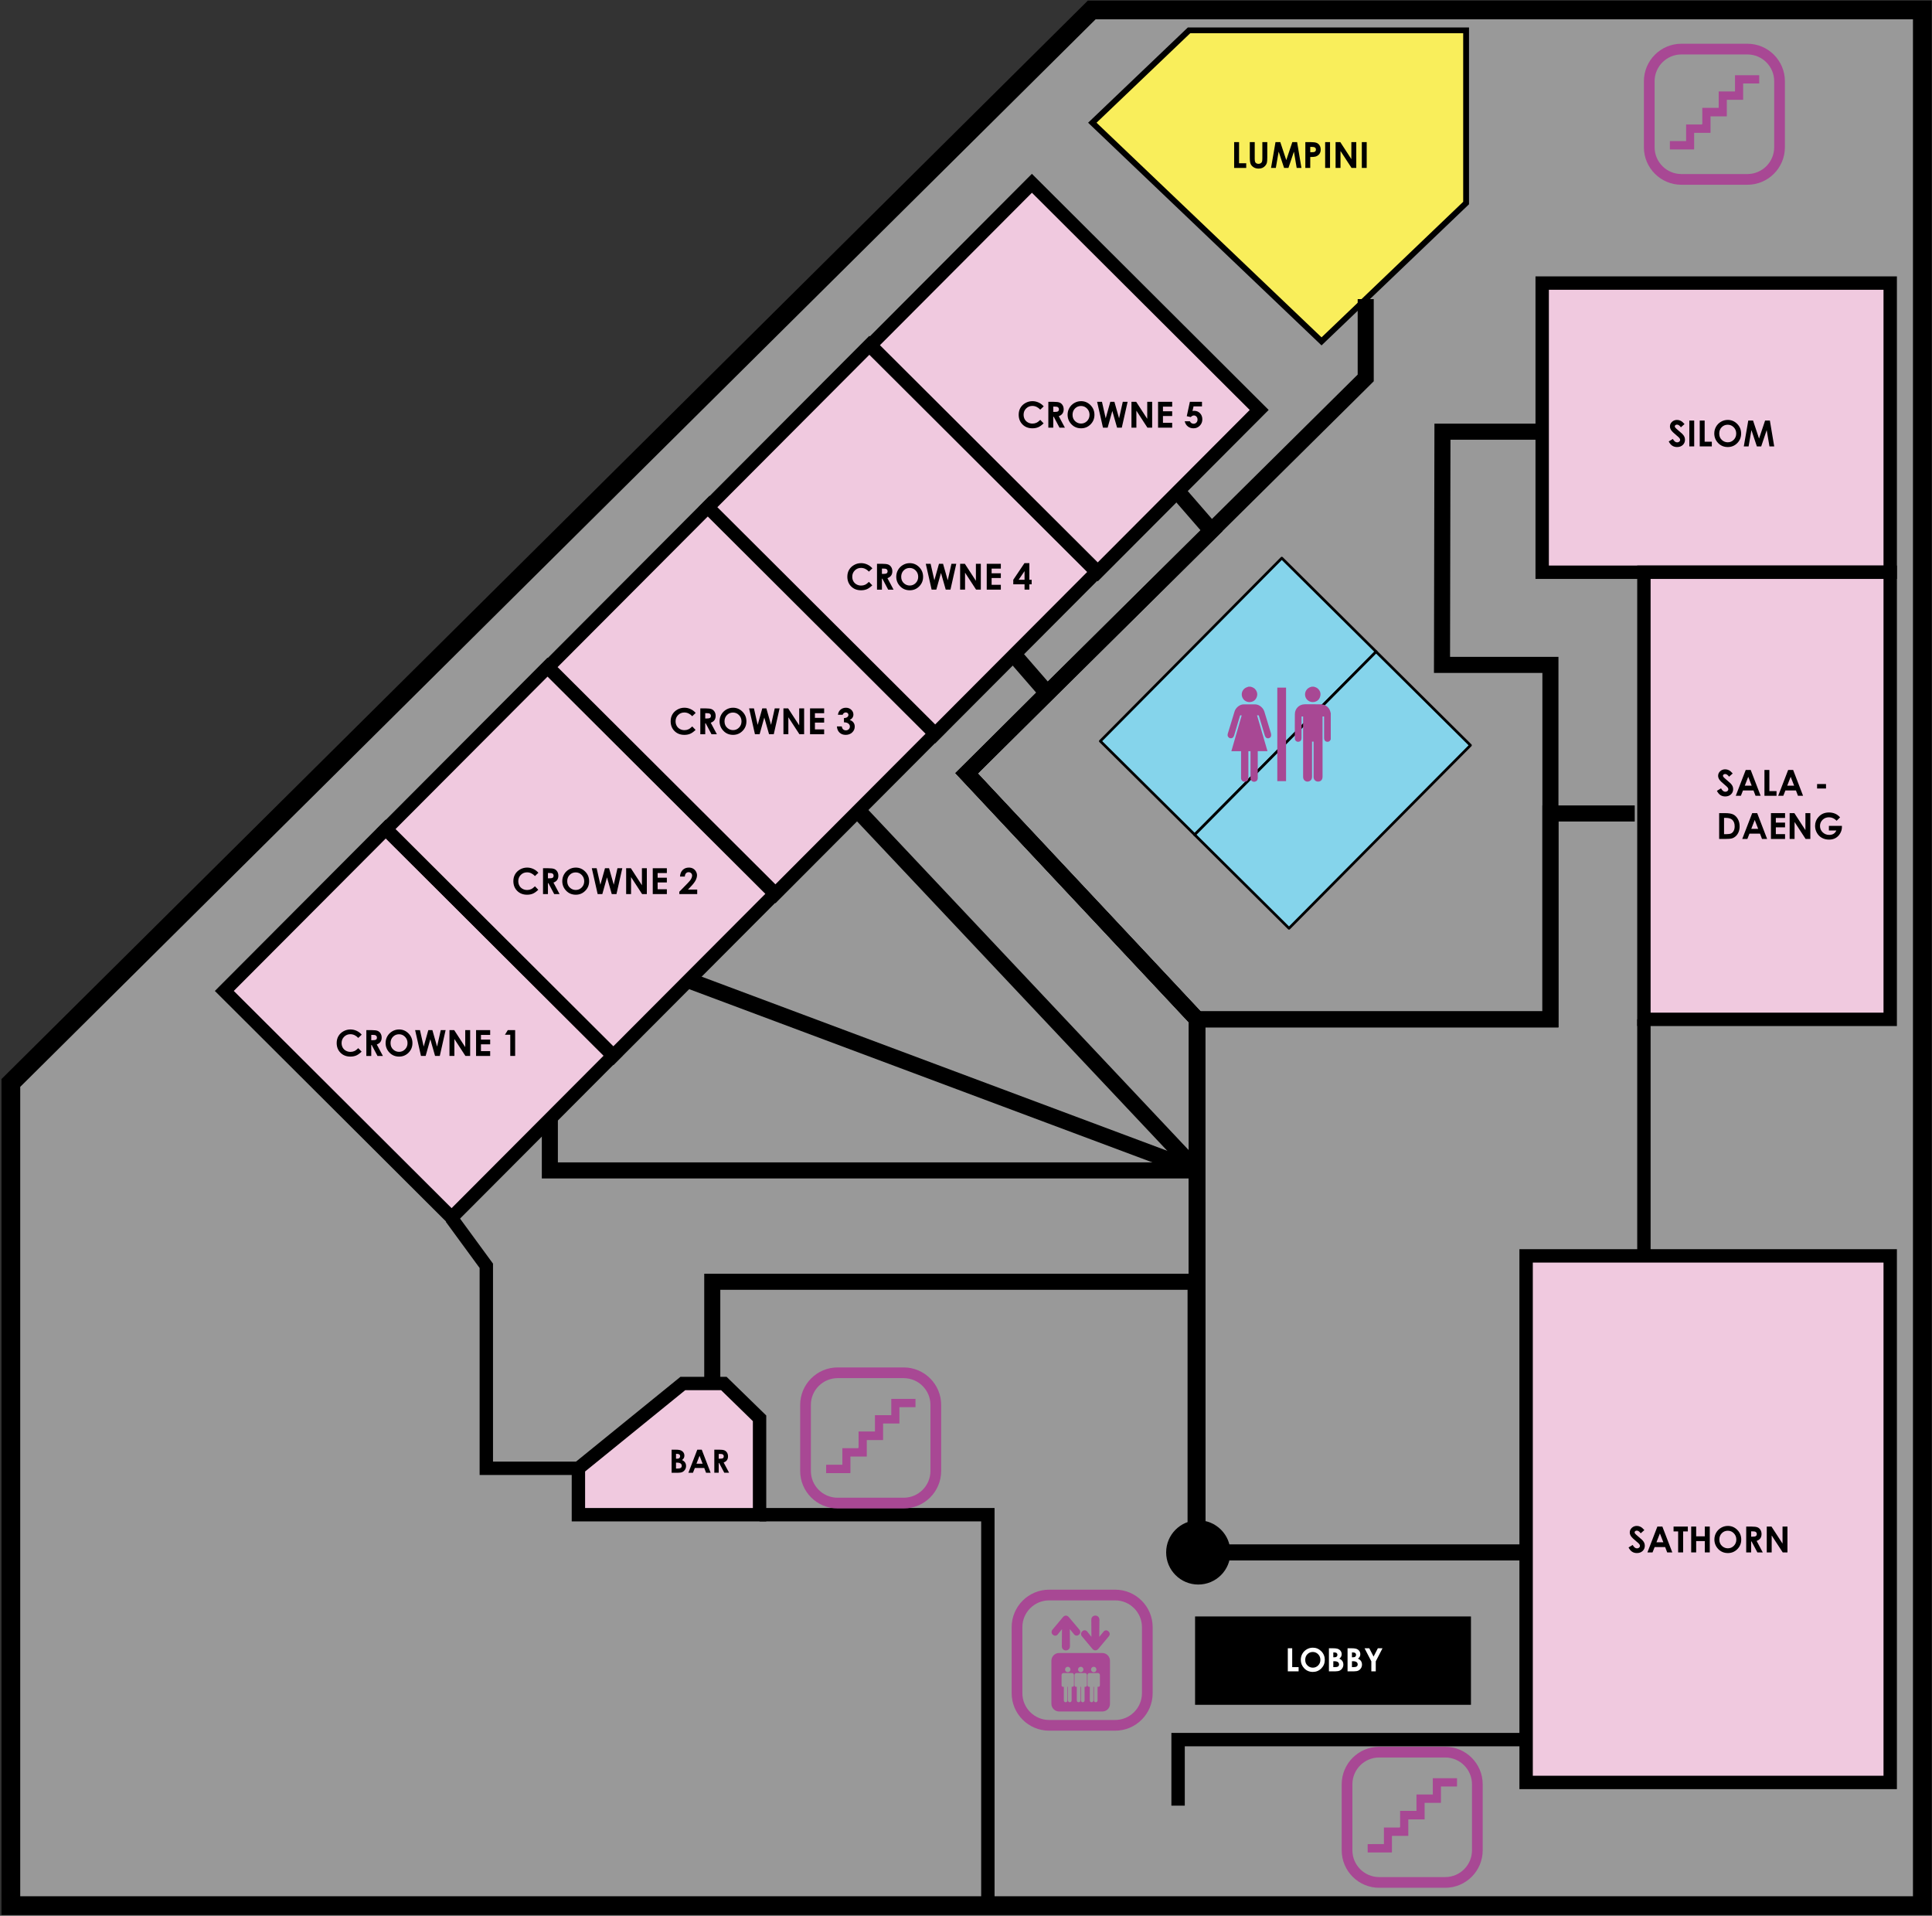 <?xml version="1.0" encoding="utf-8"?>
<!-- Generator: Adobe Illustrator 16.0.0, SVG Export Plug-In . SVG Version: 6.00 Build 0)  -->
<!DOCTYPE svg PUBLIC "-//W3C//DTD SVG 1.1//EN" "http://www.w3.org/Graphics/SVG/1.1/DTD/svg11.dtd">
<svg version="1.1" id="Layer_1" xmlns="http://www.w3.org/2000/svg" xmlns:xlink="http://www.w3.org/1999/xlink" x="0px" y="0px"
	 width="721.667px" height="715.501px" viewBox="51.945 186.275 721.667 715.501"
	 enable-background="new 51.945 186.275 721.667 715.501" xml:space="preserve">
<rect x="51.945" y="186.275" width="721.667" height="715.501" fill="#333333" stroke="none"/>
<g id="Layer_2">
	<polygon fill="#999999" stroke="#000000" stroke-width="7" stroke-miterlimit="10" points="56,590.747 459.738,190 770.001,190 
		770.001,898 56,898 	"/>
	<rect x="628.001" y="292" fill="#F0C9DF" stroke="#000000" stroke-width="5" stroke-miterlimit="10" width="130" height="108"/>
	<rect x="666.001" y="400" fill="#F0C9DF" stroke="#000000" stroke-width="5" stroke-miterlimit="10" width="92" height="166.992"/>
	
		<rect x="622.001" y="655.333" fill="#F0C9DF" stroke="#000000" stroke-width="5" stroke-miterlimit="10" width="136" height="196.666"/>
	
		<rect x="165.489" y="508.598" transform="matrix(-0.706 0.708 -0.708 -0.706 757.856 822.471)" fill="#F0C9DF" stroke="#000000" stroke-width="5" stroke-miterlimit="10" width="85.412" height="119.913"/>
	
		<rect x="225.938" y="448.142" transform="matrix(-0.706 0.708 -0.708 -0.706 818.157 676.53)" fill="#F0C9DF" stroke="#000000" stroke-width="5" stroke-miterlimit="10" width="85.412" height="119.913"/>
	
		<rect x="286.485" y="387.68" transform="matrix(-0.706 0.708 -0.708 -0.706 878.627 530.495)" fill="#F0C9DF" stroke="#000000" stroke-width="5" stroke-miterlimit="10" width="85.412" height="119.914"/>
	
		<rect x="346.182" y="327.971" transform="matrix(-0.706 0.708 -0.708 -0.706 938.179 386.354)" fill="#F0C9DF" stroke="#000000" stroke-width="5" stroke-miterlimit="10" width="85.412" height="119.914"/>
	
		<rect x="406.927" y="267.466" transform="matrix(-0.706 0.708 -0.708 -0.706 998.954 240.116)" fill="#F0C9DF" stroke="#000000" stroke-width="5" stroke-miterlimit="10" width="85.413" height="119.913"/>
	<polygon fill="#F9EE5B" stroke="#000000" stroke-width="2.174" stroke-miterlimit="10" points="459.963,232.109 496.088,197.61 
		599.582,197.61 599.582,262.107 545.585,313.776 	"/>
	<circle cx="499.541" cy="766.083" r="12"/>
	
		<rect x="489.83" y="398.13" transform="matrix(-0.71 -0.704 0.704 -0.71 565.703 1125.544)" fill="#85D4EB" stroke="#000000" stroke-linejoin="round" stroke-miterlimit="10" width="49.648" height="96.275"/>
	
		<rect x="525.071" y="433.079" transform="matrix(-0.71 -0.704 0.704 -0.71 601.347 1210.124)" fill="#85D4EB" stroke="#000000" stroke-linejoin="round" stroke-miterlimit="10" width="49.648" height="96.275"/>
	<polygon fill="#F0C9DF" stroke="#000000" stroke-width="5" stroke-miterlimit="10" points="268,734.667 307.001,703 322.333,703 
		335.667,716 335.667,752 268,752 	"/>
	<polyline fill="none" stroke="#000000" stroke-width="6" stroke-miterlimit="10" points="498.54,766.082 498.54,665 318.001,665 
		318.001,703 	"/>
</g>
<g id="Lumpini">
	<polyline fill="none" stroke="#000000" stroke-width="6" stroke-miterlimit="10" points="499.088,766.082 499.088,566.992 
		413.001,475.097 562.085,327.431 562.085,297.988 	"/>
</g>
<g id="Crowne_5">
	<polyline fill="none" stroke="#000000" stroke-width="6" stroke-miterlimit="10" points="499.088,766.082 499.088,566.992 
		413.001,475.097 504.49,384.476 491.333,369.333 	"/>
</g>
<g id="Crowne_4">
	<polyline fill="none" stroke="#000000" stroke-width="6" stroke-miterlimit="10" points="499.088,766.082 499.088,566.992 
		413.001,475.097 443.079,445.096 429.923,429.954 	"/>
</g>
<g id="Crowne_3">
	<polyline fill="none" stroke="#000000" stroke-width="6" stroke-miterlimit="10" points="499.088,766.082 498.981,623.414 
		373.333,489.999 	"/>
</g>
<g id="Crowne_2">
	<polyline fill="none" stroke="#000000" stroke-width="6" stroke-miterlimit="10" points="499.088,766.082 498.981,623.414 
		308.001,551.999 	"/>
</g>
<g id="Crowne_1">
	<polyline fill="none" stroke="#000000" stroke-width="6" stroke-miterlimit="10" points="499.088,766.082 498.981,623.414 
		257.333,623.414 257.333,604.333 	"/>
</g>
<g id="wall">
	<polyline fill="none" stroke="#000000" stroke-width="5" stroke-miterlimit="10" points="268,734.667 233.6,734.667 233.6,659.041 
		220.476,641.109 	"/>
	<polyline fill="none" stroke="#000000" stroke-width="5" stroke-miterlimit="10" points="335.667,752 420.945,752 420.945,898 	"/>
	<polyline fill="none" stroke="#000000" stroke-width="5" stroke-miterlimit="10" points="492.001,860.667 492.001,836 622.001,836 
			"/>
	<g>
		<path fill="#A84894" d="M510.512,460.464c0.471-1.539,0.942-3.077,1.414-4.616c0.379-1.245,0.776-2.482,1.131-3.735
			c0.402-1.425,1.842-2.773,3.502-2.775c1.411-0.002,2.823-0.006,4.234,0.008c1.571,0.016,3.007,1.319,3.444,2.74
			c0.822,2.67,1.638,5.344,2.435,8.021c0.092,0.306,0.112,0.655,0.066,0.972c-0.068,0.484-0.404,0.794-0.88,0.914
			c-0.483,0.121-0.955-0.067-1.223-0.495c-0.133-0.214-0.23-0.458-0.304-0.701c-0.691-2.297-1.375-4.598-2.061-6.896
			c-0.155-0.521-0.155-0.521-0.773-0.44c1.294,4.441,2.587,8.877,3.891,13.352c-1.233,0-2.408,0-3.629,0c0,0.149,0,0.273,0,0.398
			c0,3.134,0.001,6.269-0.002,9.403c0,0.224,0.004,0.454-0.048,0.669c-0.156,0.656-0.779,1.045-1.5,0.96
			c-0.682-0.08-1.156-0.604-1.156-1.313c-0.006-3.091-0.003-6.184-0.003-9.273c0-0.268,0-0.532,0-0.819c-0.263,0-0.502,0-0.796,0
			c0,0.132,0,0.265,0,0.398c0.001,3.124,0.004,6.247,0,9.371c0,0.232-0.015,0.474-0.07,0.698c-0.156,0.626-0.748,0.997-1.454,0.94
			c-0.637-0.051-1.142-0.543-1.201-1.175c-0.013-0.139-0.009-0.278-0.009-0.417c0-3.136,0-6.271,0-9.404c0-0.127,0-0.255,0-0.418
			c-1.195,0-2.376,0-3.619,0c1.291-4.477,2.567-8.904,3.845-13.331c-0.479-0.158-0.557-0.12-0.685,0.309
			c-0.705,2.371-1.41,4.743-2.117,7.114c-0.209,0.699-0.621,1.077-1.18,1.088c-0.537,0.013-0.92-0.226-1.148-0.713
			c-0.029-0.064-0.069-0.126-0.104-0.188C510.512,460.892,510.512,460.678,510.512,460.464z"/>
		<path fill="#A84894" d="M549.031,462.39c-0.078,0.146-0.139,0.308-0.236,0.438c-0.294,0.393-0.698,0.563-1.182,0.491
			c-0.51-0.074-0.865-0.361-1.006-0.865c-0.057-0.202-0.07-0.422-0.07-0.634c-0.005-2.516-0.003-5.028-0.003-7.543
			c0-0.126,0-0.253,0-0.399c-0.191,0-0.356,0-0.568,0c0,0.14,0,0.274,0,0.409c0,7.297,0,14.593-0.004,21.889
			c0,0.275-0.008,0.563-0.076,0.825c-0.212,0.814-0.943,1.273-1.813,1.172c-0.802-0.094-1.413-0.741-1.453-1.544
			c-0.009-0.16-0.007-0.321-0.007-0.48c0-4.162,0-8.324,0-12.485c0-0.127,0-0.255,0-0.406c-0.191,0-0.365,0-0.577,0
			c0,0.131,0,0.256,0,0.381c0,4.236-0.003,8.474,0.003,12.71c0,0.731-0.229,1.322-0.918,1.659c-1.135,0.557-2.362-0.176-2.418-1.435
			c-0.006-0.14-0.004-0.277-0.004-0.417c0-7.285,0-14.571,0-21.856c0-0.136,0-0.271,0-0.424c-0.201,0-0.367,0-0.583,0
			c0,0.126,0,0.249,0,0.373c0,2.567,0.002,5.135-0.001,7.702c-0.002,0.786-0.404,1.267-1.118,1.363
			c-0.7,0.094-1.329-0.409-1.376-1.113c-0.021-0.311-0.016-0.62-0.016-0.931c0.002-2.771-0.023-5.543,0.016-8.313
			c0.03-2.071,1.627-3.618,3.705-3.642c1.969-0.022,3.938-0.018,5.906,0.004c1.943,0.02,3.393,1.264,3.742,3.169
			c0.01,0.05,0.039,0.096,0.059,0.144C549.031,455.884,549.031,459.137,549.031,462.39z"/>
		<path fill="#A84894" d="M519.052,442.745c0.758,0.173,1.433,0.491,1.908,1.136c0.647,0.879,0.786,1.85,0.373,2.848
			c-0.402,0.973-1.153,1.58-2.214,1.735c-1.358,0.198-2.614-0.509-3.114-1.726c-0.513-1.24-0.134-2.644,0.998-3.44
			c0.37-0.262,0.85-0.373,1.276-0.553C518.537,442.745,518.794,442.745,519.052,442.745z"/>
		<path fill="#A84894" d="M542.74,442.745c0.527,0.165,1.052,0.331,1.473,0.722c0.857,0.8,1.178,1.78,0.874,2.902
			c-0.318,1.175-1.115,1.907-2.33,2.092c-1.56,0.236-2.974-0.751-3.276-2.237c-0.315-1.549,0.657-3.046,2.217-3.413
			c0.071-0.017,0.141-0.043,0.209-0.064C542.184,442.745,542.463,442.745,542.74,442.745z"/>
		<path fill="#A84894" d="M529.063,478.029c0-11.645,0-23.279,0-34.939c1.084,0,2.166,0,3.266,0c0,11.646,0,23.279,0,34.939
			C531.246,478.029,530.164,478.029,529.063,478.029z"/>
	</g>
</g>
<g id="Saladaeng">
	<polyline fill="none" stroke="#000000" stroke-width="6" stroke-miterlimit="10" points="499.088,766.082 499.088,566.992 
		631.08,566.992 631.08,490.096 662.578,490.096 	"/>
</g>
<g id="Silom">
	<polyline fill="none" stroke="#000000" stroke-width="6" stroke-miterlimit="10" points="627.751,347.5 590.751,347.5 
		590.582,434.599 631.08,434.599 631.08,566.992 499.088,566.992 499.088,766.082 	"/>
	
		<line fill="none" stroke="#000000" stroke-width="5" stroke-miterlimit="10" x1="666.001" y1="566.992" x2="666.001" y2="655.333"/>
</g>
<g id="Sathorn">
	
		<line fill="none" stroke="#000000" stroke-width="6" stroke-miterlimit="10" x1="499.088" y1="766.082" x2="622.001" y2="766.082"/>
</g>
<g id="Sign">
	<g>
		<path d="M187.055,572.705l-1.285,1.225c-0.874-0.924-1.857-1.386-2.949-1.386c-0.922,0-1.699,0.315-2.33,0.946
			s-0.947,1.406-0.947,2.331c0,0.644,0.141,1.215,0.419,1.714c0.279,0.499,0.676,0.891,1.188,1.175s1.079,0.427,1.704,0.427
			c0.533,0,1.02-0.1,1.461-0.299c0.44-0.199,0.926-0.562,1.455-1.086l1.245,1.299c-0.714,0.696-1.387,1.178-2.021,1.447
			c-0.634,0.269-1.358,0.403-2.171,0.403c-1.5,0-2.728-0.477-3.684-1.428c-0.956-0.95-1.435-2.17-1.435-3.656
			c0-0.962,0.218-1.817,0.653-2.565c0.435-0.748,1.059-1.349,1.87-1.804c0.811-0.455,1.685-0.683,2.621-0.683
			c0.796,0,1.563,0.168,2.299,0.504C185.884,571.606,186.521,572.085,187.055,572.705z"/>
		<path d="M188.787,571.009h1.946c1.065,0,1.825,0.095,2.276,0.286c0.452,0.19,0.816,0.506,1.092,0.948
			c0.274,0.441,0.413,0.964,0.413,1.567c0,0.635-0.152,1.165-0.456,1.592c-0.305,0.426-0.763,0.749-1.374,0.968l2.286,4.29h-2.009
			l-2.17-4.087h-0.168v4.087h-1.837V571.009z M190.624,574.781h0.576c0.584,0,0.986-0.077,1.207-0.23
			c0.22-0.153,0.33-0.408,0.33-0.764c0-0.21-0.055-0.395-0.164-0.549c-0.109-0.156-0.255-0.269-0.438-0.336
			c-0.183-0.068-0.519-0.103-1.007-0.103h-0.503L190.624,574.781L190.624,574.781z"/>
		<path d="M201.012,570.766c1.364,0,2.538,0.494,3.521,1.482c0.982,0.989,1.474,2.193,1.474,3.615c0,1.408-0.483,2.6-1.453,3.574
			c-0.97,0.977-2.146,1.464-3.528,1.464c-1.448,0-2.652-0.5-3.61-1.502c-0.958-1.001-1.438-2.191-1.438-3.569
			c0-0.923,0.223-1.771,0.67-2.545c0.445-0.774,1.06-1.387,1.841-1.84C199.269,570.993,200.11,570.766,201.012,570.766z
			 M200.992,572.563c-0.893,0-1.644,0.312-2.252,0.933s-0.913,1.411-0.913,2.368c0,1.066,0.383,1.911,1.149,2.531
			c0.595,0.485,1.277,0.729,2.048,0.729c0.872,0,1.613-0.315,2.227-0.944c0.613-0.63,0.919-1.405,0.919-2.329
			c0-0.918-0.309-1.695-0.926-2.332C202.627,572.882,201.876,572.563,200.992,572.563z"/>
		<path d="M207.007,571.009h1.808l1.394,6.16l1.724-6.16h1.526l1.749,6.16l1.381-6.16h1.808l-2.174,9.65h-1.763l-1.777-6.239
			l-1.745,6.239h-1.745L207.007,571.009z"/>
		<path d="M219.835,571.009h1.763l4.129,6.351v-6.351h1.837v9.65h-1.768l-4.124-6.331v6.331h-1.837V571.009z"/>
		<path d="M229.773,571.009h5.268v1.797h-3.443v1.745h3.443v1.766h-3.443v2.539h3.443v1.804h-5.268V571.009z"/>
		<path d="M241.622,571.009h2.749v9.65h-1.824v-7.924h-1.987L241.622,571.009z"/>
	</g>
	<g>
		<path d="M253.052,512.247l-1.285,1.225c-0.874-0.924-1.857-1.386-2.949-1.386c-0.922,0-1.699,0.315-2.33,0.946
			s-0.947,1.407-0.947,2.331c0,0.644,0.141,1.215,0.419,1.714c0.279,0.499,0.675,0.891,1.188,1.175
			c0.512,0.284,1.079,0.427,1.704,0.427c0.532,0,1.02-0.1,1.461-0.299c0.44-0.199,0.926-0.562,1.455-1.086l1.245,1.299
			c-0.714,0.696-1.387,1.178-2.021,1.447c-0.634,0.269-1.358,0.403-2.171,0.403c-1.5,0-2.729-0.477-3.685-1.428
			c-0.955-0.95-1.434-2.17-1.434-3.656c0-0.962,0.218-1.817,0.653-2.565c0.435-0.748,1.059-1.349,1.87-1.804
			c0.811-0.455,1.685-0.683,2.621-0.683c0.796,0,1.563,0.168,2.299,0.505C251.881,511.148,252.518,511.627,253.052,512.247z"/>
		<path d="M254.783,510.551h1.946c1.065,0,1.825,0.096,2.276,0.286c0.452,0.19,0.816,0.506,1.092,0.948
			c0.274,0.441,0.413,0.964,0.413,1.568c0,0.634-0.152,1.164-0.456,1.591c-0.305,0.426-0.763,0.749-1.374,0.968l2.285,4.29h-2.008
			l-2.17-4.087h-0.168v4.087h-1.837V510.551L254.783,510.551z M256.62,514.323h0.576c0.584,0,0.986-0.077,1.207-0.23
			c0.22-0.153,0.33-0.408,0.33-0.764c0-0.21-0.055-0.394-0.164-0.549c-0.109-0.156-0.255-0.269-0.438-0.336
			c-0.183-0.068-0.519-0.103-1.007-0.103h-0.503L256.62,514.323L256.62,514.323z"/>
		<path d="M267.008,510.309c1.365,0,2.539,0.494,3.521,1.482c0.982,0.989,1.474,2.193,1.474,3.615c0,1.408-0.483,2.6-1.454,3.575
			c-0.969,0.976-2.146,1.463-3.527,1.463c-1.448,0-2.652-0.5-3.61-1.502c-0.958-1.001-1.438-2.191-1.438-3.569
			c0-0.923,0.223-1.771,0.67-2.545c0.445-0.774,1.06-1.387,1.841-1.84S266.106,510.309,267.008,510.309z M266.988,512.106
			c-0.893,0-1.644,0.311-2.252,0.932s-0.913,1.411-0.913,2.368c0,1.066,0.383,1.911,1.149,2.531
			c0.595,0.485,1.277,0.729,2.048,0.729c0.872,0,1.612-0.315,2.227-0.944c0.613-0.63,0.919-1.405,0.919-2.329
			c0-0.918-0.309-1.695-0.926-2.331C268.623,512.425,267.873,512.106,266.988,512.106z"/>
		<path d="M273.004,510.551h1.808l1.394,6.16l1.724-6.16h1.526l1.749,6.16l1.381-6.16h1.808l-2.174,9.65h-1.763l-1.777-6.239
			l-1.745,6.239h-1.745L273.004,510.551z"/>
		<path d="M285.832,510.551h1.763l4.129,6.351v-6.351h1.837v9.65h-1.768l-4.124-6.331v6.331h-1.837V510.551z"/>
		<path d="M295.77,510.551h5.268v1.797h-3.443v1.745h3.443v1.766h-3.443v2.539h3.443v1.804h-5.268V510.551z"/>
		<path d="M307.749,513.661h-1.791c0.049-1.041,0.375-1.859,0.98-2.457c0.605-0.597,1.383-0.896,2.332-0.896
			c0.586,0,1.103,0.124,1.552,0.371c0.448,0.247,0.808,0.604,1.076,1.069s0.403,0.939,0.403,1.42c0,0.573-0.163,1.189-0.489,1.85
			c-0.326,0.661-0.922,1.441-1.789,2.343l-1.083,1.141h3.439v1.699h-6.686v-0.879l2.985-3.044c0.722-0.73,1.202-1.317,1.439-1.762
			c0.238-0.443,0.357-0.845,0.357-1.204c0-0.372-0.124-0.679-0.371-0.921s-0.565-0.363-0.955-0.363
			c-0.394,0-0.722,0.146-0.984,0.438C307.904,512.759,307.767,513.158,307.749,513.661z"/>
	</g>
	<g>
		<path d="M311.805,452.544l-1.285,1.225c-0.874-0.924-1.857-1.386-2.949-1.386c-0.922,0-1.699,0.315-2.33,0.946
			s-0.946,1.407-0.946,2.331c0,0.644,0.14,1.215,0.419,1.714c0.278,0.499,0.675,0.891,1.187,1.175s1.079,0.427,1.704,0.427
			c0.533,0,1.02-0.1,1.461-0.299s0.926-0.562,1.455-1.086l1.245,1.299c-0.713,0.696-1.386,1.179-2.021,1.447
			c-0.634,0.27-1.357,0.403-2.171,0.403c-1.5,0-2.728-0.477-3.684-1.427c-0.956-0.951-1.435-2.171-1.435-3.657
			c0-0.962,0.219-1.817,0.653-2.565c0.436-0.748,1.06-1.349,1.87-1.804c0.812-0.455,1.685-0.682,2.621-0.682
			c0.796,0,1.563,0.168,2.299,0.504S311.271,451.924,311.805,452.544z"/>
		<path d="M313.536,450.848h1.946c1.066,0,1.825,0.096,2.277,0.286s0.815,0.506,1.091,0.948s0.413,0.964,0.413,1.568
			c0,0.634-0.152,1.165-0.456,1.591s-0.762,0.749-1.374,0.968l2.286,4.29h-2.008l-2.17-4.087h-0.168v4.087h-1.838V450.848
			L313.536,450.848z M315.373,454.62h0.576c0.584,0,0.986-0.077,1.207-0.23c0.22-0.153,0.33-0.407,0.33-0.764
			c0-0.21-0.055-0.394-0.164-0.549c-0.108-0.156-0.255-0.269-0.438-0.336c-0.184-0.068-0.52-0.103-1.007-0.103h-0.504
			L315.373,454.62L315.373,454.62z"/>
		<path d="M325.761,450.605c1.364,0,2.539,0.493,3.521,1.481c0.982,0.989,1.475,2.193,1.475,3.615c0,1.408-0.484,2.6-1.454,3.575
			s-2.146,1.463-3.528,1.463c-1.448,0-2.652-0.5-3.61-1.502c-0.958-1.001-1.438-2.191-1.438-3.569c0-0.923,0.223-1.771,0.67-2.545
			c0.446-0.774,1.06-1.387,1.841-1.84C324.018,450.832,324.859,450.605,325.761,450.605z M325.741,452.403
			c-0.893,0-1.644,0.311-2.252,0.932c-0.607,0.621-0.913,1.411-0.913,2.368c0,1.066,0.384,1.911,1.149,2.532
			c0.595,0.484,1.278,0.728,2.048,0.728c0.872,0,1.613-0.314,2.227-0.943c0.613-0.631,0.92-1.406,0.92-2.329
			c0-0.918-0.31-1.696-0.927-2.332C327.376,452.722,326.626,452.403,325.741,452.403z"/>
		<path d="M331.758,450.848h1.807l1.394,6.16l1.724-6.16h1.526l1.749,6.16l1.382-6.16h1.807l-2.174,9.65h-1.762l-1.778-6.239
			l-1.745,6.239h-1.745L331.758,450.848z"/>
		<path d="M344.586,450.848h1.762l4.129,6.351v-6.351h1.837v9.65h-1.767l-4.124-6.331v6.331h-1.837V450.848z"/>
		<path d="M354.523,450.848h5.269v1.797h-3.444v1.745h3.444v1.766h-3.444v2.539h3.444v1.804h-5.269V450.848z"/>
		<path d="M366.713,453.229h-1.766c0.092-0.713,0.349-1.285,0.769-1.719c0.586-0.604,1.322-0.904,2.211-0.904
			c0.792,0,1.455,0.251,1.99,0.754c0.536,0.503,0.805,1.1,0.805,1.791c0,0.429-0.117,0.819-0.352,1.174
			c-0.233,0.354-0.573,0.641-1.02,0.858c0.586,0.176,1.044,0.48,1.375,0.915c0.33,0.436,0.495,0.948,0.495,1.538
			c0,0.866-0.319,1.601-0.958,2.201c-0.639,0.602-1.452,0.902-2.44,0.902c-0.936,0-1.699-0.283-2.29-0.851
			c-0.591-0.566-0.914-1.337-0.971-2.313h1.816c0.079,0.499,0.253,0.87,0.521,1.112c0.269,0.241,0.609,0.363,1.02,0.363
			c0.43,0,0.784-0.138,1.066-0.413c0.282-0.274,0.423-0.611,0.423-1.01c0-0.438-0.189-0.807-0.571-1.109
			c-0.381-0.302-0.929-0.456-1.646-0.465v-1.574c0.441-0.035,0.771-0.104,0.987-0.207c0.216-0.104,0.385-0.244,0.505-0.424
			c0.121-0.179,0.181-0.368,0.181-0.569c0-0.264-0.092-0.48-0.274-0.653c-0.185-0.173-0.425-0.259-0.723-0.259
			c-0.263,0-0.501,0.08-0.715,0.24C366.938,452.768,366.791,452.976,366.713,453.229z"/>
	</g>
	<g>
		<path d="M377.805,398.544l-1.285,1.225c-0.874-0.924-1.857-1.386-2.949-1.386c-0.922,0-1.699,0.315-2.33,0.946
			s-0.946,1.407-0.946,2.331c0,0.644,0.14,1.215,0.419,1.714c0.278,0.499,0.675,0.891,1.187,1.175
			c0.512,0.284,1.079,0.427,1.704,0.427c0.533,0,1.02-0.1,1.461-0.299c0.441-0.199,0.926-0.562,1.455-1.086l1.245,1.299
			c-0.713,0.696-1.386,1.178-2.021,1.447c-0.634,0.269-1.357,0.403-2.171,0.403c-1.5,0-2.728-0.476-3.684-1.427
			s-1.435-2.17-1.435-3.657c0-0.962,0.219-1.817,0.653-2.565c0.436-0.748,1.06-1.349,1.87-1.804
			c0.812-0.455,1.685-0.682,2.621-0.682c0.796,0,1.563,0.168,2.299,0.504S377.271,397.924,377.805,398.544z"/>
		<path d="M379.536,396.848h1.946c1.066,0,1.825,0.095,2.277,0.286c0.452,0.19,0.815,0.506,1.091,0.948s0.413,0.964,0.413,1.568
			c0,0.634-0.152,1.165-0.456,1.591c-0.304,0.426-0.762,0.749-1.374,0.968l2.286,4.29h-2.008l-2.17-4.087h-0.168v4.087h-1.838
			V396.848L379.536,396.848z M381.373,400.62h0.576c0.584,0,0.986-0.077,1.207-0.23c0.22-0.154,0.33-0.408,0.33-0.764
			c0-0.21-0.055-0.394-0.164-0.549c-0.108-0.156-0.255-0.268-0.438-0.336c-0.184-0.068-0.52-0.102-1.007-0.102h-0.504
			L381.373,400.62L381.373,400.62z"/>
		<path d="M391.761,396.605c1.364,0,2.539,0.494,3.521,1.482c0.982,0.989,1.475,2.193,1.475,3.615c0,1.408-0.484,2.6-1.454,3.575
			c-0.97,0.976-2.146,1.463-3.528,1.463c-1.448,0-2.652-0.5-3.61-1.502c-0.958-1.001-1.438-2.191-1.438-3.569
			c0-0.923,0.223-1.771,0.67-2.545c0.446-0.774,1.06-1.387,1.841-1.84C390.018,396.832,390.859,396.605,391.761,396.605z
			 M391.741,398.403c-0.893,0-1.644,0.311-2.252,0.932c-0.607,0.621-0.913,1.411-0.913,2.368c0,1.067,0.384,1.911,1.149,2.532
			c0.595,0.485,1.278,0.728,2.048,0.728c0.872,0,1.613-0.315,2.227-0.944c0.613-0.63,0.92-1.406,0.92-2.329
			c0-0.918-0.31-1.696-0.927-2.332C393.376,398.722,392.626,398.403,391.741,398.403z"/>
		<path d="M397.758,396.848h1.807l1.394,6.16l1.724-6.16h1.526l1.749,6.16l1.382-6.16h1.807l-2.174,9.65h-1.762l-1.778-6.239
			l-1.745,6.239h-1.745L397.758,396.848z"/>
		<path d="M410.586,396.848h1.762l4.129,6.35v-6.35h1.837v9.65h-1.767l-4.124-6.331v6.331h-1.837V396.848z"/>
		<path d="M420.523,396.848h5.269v1.797h-3.444v1.745h3.444v1.765h-3.444v2.539h3.444v1.804h-5.269V396.848z"/>
		<path d="M434.613,396.605h1.832v6.212h0.859v1.699h-0.859v1.981h-1.799v-1.981h-4.211v-1.699L434.613,396.605z M434.646,402.818
			v-3.234l-2.203,3.234H434.646z"/>
	</g>
	<g>
		<path d="M441.805,338.046l-1.285,1.225c-0.873-0.924-1.856-1.386-2.949-1.386c-0.922,0-1.698,0.315-2.33,0.946
			c-0.631,0.63-0.946,1.407-0.946,2.331c0,0.644,0.141,1.215,0.42,1.714c0.278,0.499,0.676,0.891,1.187,1.175
			c0.511,0.284,1.079,0.427,1.704,0.427c0.533,0,1.021-0.1,1.461-0.299c0.441-0.199,0.927-0.562,1.455-1.086l1.246,1.299
			c-0.713,0.696-1.387,1.178-2.021,1.447c-0.633,0.269-1.356,0.403-2.17,0.403c-1.501,0-2.729-0.476-3.684-1.427
			c-0.956-0.951-1.434-2.17-1.434-3.657c0-0.962,0.217-1.817,0.651-2.565c0.436-0.748,1.06-1.349,1.869-1.804
			c0.813-0.455,1.686-0.682,2.621-0.682c0.796,0,1.563,0.168,2.299,0.504C440.636,336.948,441.271,337.426,441.805,338.046z"/>
		<path d="M443.536,336.35h1.946c1.066,0,1.824,0.095,2.277,0.286c0.451,0.19,0.814,0.506,1.09,0.948
			c0.274,0.442,0.414,0.964,0.414,1.568c0,0.634-0.152,1.165-0.457,1.591c-0.303,0.426-0.762,0.749-1.373,0.968l2.285,4.29h-2.008
			l-2.171-4.087h-0.168V346h-1.837L443.536,336.35L443.536,336.35z M445.373,340.122h0.576c0.584,0,0.986-0.077,1.206-0.23
			c0.22-0.154,0.33-0.408,0.33-0.764c0-0.21-0.055-0.394-0.163-0.549c-0.108-0.156-0.256-0.268-0.438-0.336
			c-0.183-0.068-0.52-0.102-1.007-0.102h-0.505V340.122z"/>
		<path d="M455.762,336.107c1.365,0,2.539,0.494,3.521,1.482c0.982,0.989,1.474,2.193,1.474,3.615c0,1.408-0.484,2.6-1.453,3.575
			c-0.971,0.976-2.146,1.463-3.529,1.463c-1.447,0-2.651-0.5-3.609-1.502c-0.959-1.001-1.438-2.191-1.438-3.569
			c0-0.923,0.223-1.771,0.67-2.545c0.445-0.774,1.06-1.387,1.841-1.84C454.018,336.334,454.859,336.107,455.762,336.107z
			 M455.741,337.905c-0.894,0-1.644,0.311-2.253,0.932c-0.606,0.621-0.912,1.411-0.912,2.368c0,1.067,0.384,1.911,1.149,2.532
			c0.595,0.485,1.278,0.728,2.048,0.728c0.872,0,1.613-0.315,2.228-0.944c0.612-0.63,0.92-1.406,0.92-2.329
			c0-0.918-0.31-1.696-0.927-2.332C457.378,338.224,456.626,337.905,455.741,337.905z"/>
		<path d="M461.758,336.35h1.808l1.395,6.16l1.724-6.16h1.527l1.747,6.16l1.382-6.16h1.807l-2.174,9.65h-1.762l-1.777-6.239
			L465.687,346h-1.745L461.758,336.35z"/>
		<path d="M474.586,336.35h1.763l4.129,6.35v-6.35h1.836V346h-1.767l-4.124-6.331V346h-1.837V336.35z"/>
		<path d="M484.523,336.35h5.269v1.797h-3.444v1.745h3.444v1.765h-3.444v2.539h3.444V346h-5.269V336.35z"/>
		<path d="M496.404,336.35h4.521v1.699h-3.148l-0.395,1.751c0.108-0.031,0.217-0.054,0.321-0.069s0.205-0.023,0.302-0.023
			c0.875,0,1.602,0.298,2.182,0.896c0.58,0.597,0.869,1.361,0.869,2.292c0,0.94-0.32,1.733-0.961,2.378
			c-0.642,0.646-1.42,0.968-2.339,0.968c-0.822,0-1.528-0.234-2.118-0.702c-0.591-0.468-0.979-1.109-1.162-1.922h1.93
			c0.148,0.302,0.344,0.53,0.586,0.686c0.243,0.155,0.513,0.233,0.806,0.233c0.405,0,0.752-0.146,1.035-0.439
			c0.284-0.293,0.428-0.669,0.428-1.128c0-0.446-0.134-0.813-0.397-1.099c-0.265-0.287-0.585-0.43-0.961-0.43
			c-0.201,0-0.398,0.05-0.594,0.151c-0.195,0.101-0.386,0.251-0.574,0.453l-1.495-0.334L496.404,336.35z"/>
	</g>
	<g>
		<path d="M512.939,239.35h1.838v7.898h2.676V249h-4.514V239.35L512.939,239.35z"/>
		<path d="M518.785,239.35h1.845v6.24c0,0.538,0.047,0.917,0.141,1.141c0.094,0.223,0.249,0.401,0.466,0.534
			c0.216,0.133,0.479,0.2,0.784,0.2c0.323,0,0.602-0.074,0.836-0.223c0.234-0.149,0.396-0.337,0.485-0.567
			c0.09-0.229,0.135-0.667,0.135-1.314v-6.011h1.843v5.753c0,0.971-0.055,1.644-0.164,2.021c-0.108,0.376-0.317,0.739-0.626,1.089
			c-0.308,0.35-0.663,0.609-1.064,0.777c-0.402,0.168-0.871,0.252-1.404,0.252c-0.699,0-1.31-0.161-1.827-0.482
			c-0.519-0.322-0.889-0.724-1.112-1.207c-0.223-0.483-0.334-1.3-0.334-2.45v-5.753H518.785z"/>
		<path d="M528.387,239.35h1.789l2.237,6.73l2.257-6.73h1.789l1.618,9.65h-1.775l-1.034-6.094L533.218,249h-1.619l-2.031-6.094
			l-1.06,6.094h-1.791L528.387,239.35z"/>
		<path d="M539.534,239.35h1.948c1.054,0,1.814,0.098,2.279,0.292c0.466,0.195,0.834,0.51,1.102,0.945
			c0.271,0.435,0.404,0.957,0.404,1.564c0,0.673-0.176,1.233-0.528,1.679c-0.353,0.446-0.829,0.757-1.433,0.932
			c-0.355,0.101-1,0.151-1.937,0.151V249h-1.837L539.534,239.35L539.534,239.35z M541.371,243.122h0.584
			c0.459,0,0.777-0.033,0.957-0.099c0.181-0.066,0.32-0.174,0.425-0.326c0.102-0.151,0.153-0.334,0.153-0.55
			c0-0.373-0.145-0.645-0.434-0.816c-0.21-0.127-0.601-0.191-1.168-0.191h-0.519L541.371,243.122L541.371,243.122z"/>
		<path d="M546.934,239.35h1.824V249h-1.824V239.35z"/>
		<path d="M550.83,239.35h1.763l4.129,6.35v-6.35h1.838V249h-1.768l-4.124-6.331V249h-1.837L550.83,239.35L550.83,239.35z"/>
		<path d="M560.632,239.35h1.823V249h-1.823V239.35z"/>
	</g>
	<g>
		<path d="M681.173,344.662l-1.36,1.201c-0.478-0.665-0.964-0.997-1.459-0.997c-0.241,0-0.438,0.064-0.592,0.193
			c-0.154,0.129-0.229,0.274-0.229,0.436c0,0.162,0.056,0.315,0.164,0.459c0.148,0.192,0.599,0.606,1.349,1.24
			c0.699,0.586,1.125,0.956,1.273,1.109c0.372,0.376,0.636,0.736,0.792,1.079c0.155,0.343,0.232,0.718,0.232,1.125
			c0,0.792-0.273,1.445-0.82,1.961c-0.547,0.516-1.261,0.774-2.141,0.774c-0.688,0-1.286-0.168-1.797-0.505
			c-0.511-0.337-0.946-0.866-1.311-1.588l1.544-0.931c0.465,0.853,0.998,1.279,1.604,1.279c0.313,0,0.58-0.092,0.795-0.275
			c0.215-0.183,0.322-0.396,0.322-0.636c0-0.219-0.082-0.438-0.244-0.656c-0.162-0.218-0.521-0.553-1.07-1.003
			c-1.052-0.857-1.73-1.519-2.037-1.984c-0.307-0.465-0.461-0.931-0.461-1.394c0-0.669,0.256-1.243,0.766-1.722
			c0.511-0.479,1.141-0.718,1.89-0.718c0.479,0,0.938,0.112,1.375,0.334C680.191,343.665,680.664,344.072,681.173,344.662z"/>
		<path d="M682.964,343.35h1.822V353h-1.822V343.35z"/>
		<path d="M686.853,343.35h1.837v7.898h2.676V353h-4.513V343.35z"/>
		<path d="M697.319,343.107c1.365,0,2.539,0.494,3.521,1.482c0.981,0.989,1.474,2.193,1.474,3.615c0,1.408-0.484,2.6-1.454,3.575
			c-0.97,0.976-2.146,1.463-3.528,1.463c-1.447,0-2.651-0.5-3.609-1.502c-0.958-1.002-1.438-2.191-1.438-3.569
			c0-0.923,0.225-1.771,0.67-2.545c0.446-0.774,1.061-1.387,1.842-1.84C695.576,343.333,696.419,343.107,697.319,343.107z
			 M697.3,344.905c-0.894,0-1.645,0.311-2.252,0.932c-0.608,0.621-0.912,1.411-0.912,2.368c0,1.067,0.383,1.911,1.147,2.532
			c0.597,0.485,1.278,0.728,2.05,0.728c0.87,0,1.612-0.315,2.227-0.944c0.613-0.63,0.919-1.406,0.919-2.329
			c0-0.918-0.309-1.696-0.926-2.332C698.935,345.224,698.184,344.905,697.3,344.905z"/>
		<path d="M704.982,343.35h1.789l2.238,6.73l2.256-6.73h1.789l1.619,9.65h-1.776l-1.034-6.094l-2.05,6.094h-1.619l-2.031-6.094
			l-1.06,6.094h-1.791L704.982,343.35z"/>
	</g>
	<g>
		<path d="M699.167,475.158l-1.36,1.201c-0.479-0.665-0.964-0.997-1.459-0.997c-0.241,0-0.438,0.063-0.592,0.192
			c-0.154,0.129-0.229,0.274-0.229,0.437s0.055,0.314,0.164,0.459c0.148,0.191,0.598,0.605,1.348,1.24
			c0.7,0.586,1.125,0.955,1.274,1.108c0.372,0.376,0.636,0.736,0.792,1.079c0.155,0.343,0.232,0.718,0.232,1.125
			c0,0.792-0.273,1.445-0.82,1.961c-0.547,0.517-1.261,0.774-2.141,0.774c-0.688,0-1.286-0.168-1.798-0.505
			c-0.51-0.338-0.945-0.866-1.31-1.589l1.544-0.931c0.465,0.854,0.998,1.279,1.604,1.279c0.313,0,0.58-0.092,0.795-0.275
			c0.215-0.183,0.321-0.396,0.321-0.636c0-0.219-0.082-0.438-0.243-0.656c-0.162-0.218-0.521-0.553-1.07-1.003
			c-1.052-0.856-1.73-1.519-2.037-1.983c-0.307-0.466-0.461-0.932-0.461-1.395c0-0.669,0.256-1.243,0.766-1.722
			c0.51-0.479,1.141-0.718,1.89-0.718c0.479,0,0.938,0.111,1.375,0.334C698.186,474.161,698.658,474.568,699.167,475.158z"/>
		<path d="M704.031,473.846h1.863l3.711,9.65h-1.908l-0.756-1.988h-3.938l-0.784,1.988h-1.909L704.031,473.846z M704.975,476.405
			l-1.295,3.313h2.582L704.975,476.405z"/>
		<path d="M711.026,473.846h1.837v7.898h2.676v1.751h-4.513V473.846z"/>
		<path d="M719.882,473.846h1.862l3.711,9.65h-1.907l-0.757-1.988h-3.938l-0.785,1.988h-1.908L719.882,473.846z M720.824,476.405
			l-1.295,3.313h2.582L720.824,476.405z"/>
		<path d="M730.688,479.107h3.332v1.667h-3.332V479.107z"/>
		<path d="M694.107,489.968h2.177c1.403,0,2.444,0.174,3.126,0.521c0.683,0.347,1.244,0.913,1.687,1.695
			c0.44,0.783,0.662,1.697,0.662,2.742c0,0.744-0.124,1.427-0.371,2.05c-0.247,0.624-0.588,1.142-1.022,1.553
			c-0.434,0.411-0.905,0.694-1.413,0.853c-0.506,0.158-1.385,0.236-2.635,0.236h-2.209L694.107,489.968L694.107,489.968z
			 M695.932,491.74v6.087h0.854c0.841,0,1.448-0.096,1.826-0.289c0.379-0.193,0.688-0.517,0.93-0.972
			c0.239-0.455,0.359-1.017,0.359-1.682c0-1.023-0.286-1.818-0.859-2.384c-0.516-0.508-1.345-0.762-2.485-0.762L695.932,491.74
			L695.932,491.74z"/>
		<path d="M706.453,489.968h1.862l3.712,9.65h-1.909l-0.755-1.988h-3.938l-0.785,1.988h-1.909L706.453,489.968z M707.396,492.527
			l-1.294,3.313h2.581L707.396,492.527z"/>
		<path d="M713.453,489.968h5.269v1.797h-3.443v1.745h3.443v1.766h-3.443v2.539h3.443v1.804h-5.269V489.968z"/>
		<path d="M720.439,489.968h1.763l4.129,6.351v-6.351h1.838v9.65H726.4l-4.123-6.331v6.331h-1.838V489.968z"/>
		<path d="M739.28,491.543l-1.294,1.279c-0.817-0.866-1.771-1.299-2.862-1.299c-0.949,0-1.744,0.314-2.387,0.944
			c-0.642,0.63-0.962,1.396-0.962,2.296c0,0.933,0.333,1.722,0.998,2.368c0.666,0.647,1.486,0.971,2.463,0.971
			c0.635,0,1.17-0.134,1.605-0.399c0.435-0.266,0.787-0.686,1.055-1.253h-2.795v-1.726h4.854l0.015,0.407
			c0,0.844-0.219,1.645-0.656,2.401c-0.438,0.756-1.004,1.334-1.699,1.731c-0.694,0.397-1.51,0.598-2.445,0.598
			c-1.001,0-1.896-0.219-2.681-0.653c-0.785-0.435-1.405-1.055-1.862-1.859c-0.457-0.804-0.687-1.673-0.687-2.604
			c0-1.277,0.423-2.388,1.268-3.333c1.001-1.124,2.305-1.687,3.908-1.687c0.841,0,1.625,0.155,2.355,0.467
			C738.087,490.454,738.689,490.904,739.28,491.543z"/>
	</g>
	<g>
		<path d="M666.167,757.746l-1.36,1.199c-0.479-0.664-0.964-0.996-1.459-0.996c-0.241,0-0.438,0.064-0.592,0.193
			c-0.154,0.129-0.229,0.273-0.229,0.436c0,0.164,0.055,0.314,0.164,0.459c0.148,0.193,0.598,0.605,1.348,1.24
			c0.7,0.586,1.125,0.955,1.274,1.109c0.372,0.375,0.636,0.734,0.792,1.078c0.155,0.344,0.232,0.719,0.232,1.125
			c0,0.791-0.273,1.445-0.82,1.961c-0.547,0.518-1.261,0.775-2.141,0.775c-0.688,0-1.286-0.17-1.798-0.506
			c-0.51-0.336-0.945-0.865-1.31-1.59l1.544-0.93c0.465,0.854,0.998,1.277,1.604,1.277c0.313,0,0.58-0.092,0.795-0.275
			c0.215-0.182,0.321-0.395,0.321-0.635c0-0.219-0.082-0.439-0.243-0.656c-0.162-0.219-0.521-0.553-1.07-1.004
			c-1.052-0.855-1.73-1.52-2.037-1.984c-0.307-0.467-0.461-0.932-0.461-1.395c0-0.668,0.256-1.242,0.766-1.723
			c0.51-0.479,1.141-0.719,1.89-0.719c0.479,0,0.938,0.113,1.375,0.336C665.187,756.746,665.658,757.154,666.167,757.746z"/>
		<path d="M671.031,756.433h1.863l3.711,9.65h-1.908l-0.756-1.988h-3.938l-0.784,1.988h-1.909L671.031,756.433z M671.975,758.992
			l-1.295,3.313h2.582L671.975,758.992z"/>
		<path d="M677.075,756.433h5.333v1.813h-1.758v7.838h-1.863v-7.838h-1.712V756.433L677.075,756.433z"/>
		<path d="M683.662,756.433h1.862v3.643h3.222v-3.643h1.855v9.65h-1.855v-4.232h-3.222v4.232h-1.862V756.433z"/>
		<path d="M697.362,756.191c1.365,0,2.539,0.492,3.521,1.48c0.981,0.99,1.474,2.193,1.474,3.615c0,1.408-0.484,2.6-1.454,3.576
			c-0.97,0.975-2.146,1.463-3.527,1.463c-1.448,0-2.652-0.502-3.61-1.502c-0.958-1.002-1.438-2.191-1.438-3.57
			c0-0.922,0.225-1.77,0.67-2.545c0.446-0.773,1.061-1.387,1.842-1.84C695.619,756.417,696.462,756.191,697.362,756.191z
			 M697.343,757.988c-0.894,0-1.645,0.311-2.252,0.932c-0.608,0.621-0.912,1.41-0.912,2.367c0,1.068,0.383,1.912,1.147,2.533
			c0.597,0.484,1.278,0.729,2.05,0.729c0.87,0,1.612-0.314,2.227-0.943c0.613-0.631,0.919-1.406,0.919-2.33
			c0-0.918-0.309-1.695-0.926-2.332S698.227,757.988,697.343,757.988z"/>
		<path d="M704.215,756.433h1.945c1.066,0,1.824,0.096,2.277,0.285c0.451,0.189,0.815,0.506,1.09,0.947
			c0.275,0.443,0.414,0.965,0.414,1.568c0,0.635-0.152,1.164-0.457,1.592c-0.303,0.426-0.762,0.748-1.373,0.967l2.285,4.291h-2.008
			l-2.17-4.088h-0.168v4.088h-1.837L704.215,756.433L704.215,756.433z M706.052,760.205h0.576c0.584,0,0.985-0.076,1.205-0.23
			c0.221-0.152,0.33-0.406,0.33-0.764c0-0.209-0.055-0.393-0.162-0.549c-0.109-0.156-0.257-0.268-0.438-0.336
			s-0.519-0.102-1.007-0.102h-0.504V760.205L706.052,760.205z"/>
		<path d="M711.889,756.433h1.762l4.129,6.352v-6.352h1.838v9.65h-1.768l-4.124-6.332v6.332h-1.837V756.433L711.889,756.433z"/>
	</g>
	<rect x="498.346" y="790" width="103.052" height="33"/>
	<g>
		<path fill="#FFFFFF" d="M532.984,801.882h1.642v7.055h2.391v1.564h-4.031L532.984,801.882L532.984,801.882z"/>
		<path fill="#FFFFFF" d="M542.333,801.666c1.221,0,2.269,0.441,3.146,1.324s1.316,1.959,1.316,3.229c0,1.258-0.434,2.322-1.3,3.193
			c-0.865,0.871-1.916,1.307-3.15,1.307c-1.294,0-2.369-0.447-3.226-1.342c-0.855-0.895-1.283-1.957-1.283-3.188
			c0-0.824,0.198-1.582,0.598-2.273c0.398-0.691,0.947-1.238,1.645-1.643S541.527,801.666,542.333,801.666z M542.315,803.271
			c-0.798,0-1.469,0.277-2.012,0.832c-0.544,0.555-0.815,1.26-0.815,2.115c0,0.953,0.342,1.707,1.026,2.262
			c0.532,0.434,1.142,0.65,1.83,0.65c0.777,0,1.439-0.281,1.987-0.844c0.549-0.564,0.821-1.256,0.821-2.08
			c0-0.82-0.275-1.514-0.827-2.082S543.105,803.271,542.315,803.271z"/>
		<path fill="#FFFFFF" d="M548.343,810.501v-8.619h1.354c0.786,0,1.36,0.051,1.726,0.152c0.516,0.137,0.927,0.391,1.23,0.762
			c0.307,0.371,0.458,0.811,0.458,1.314c0,0.326-0.069,0.627-0.208,0.895s-0.364,0.518-0.677,0.752
			c0.522,0.246,0.906,0.555,1.147,0.924c0.242,0.369,0.363,0.805,0.363,1.309c0,0.484-0.125,0.926-0.375,1.324
			c-0.251,0.398-0.573,0.697-0.969,0.895s-0.94,0.295-1.636,0.295h-2.415V810.501z M549.982,803.447v1.816h0.358
			c0.399,0,0.696-0.084,0.892-0.252s0.291-0.396,0.291-0.686c0-0.271-0.092-0.482-0.276-0.643c-0.184-0.158-0.465-0.236-0.841-0.236
			H549.982L549.982,803.447z M549.982,806.728v2.209h0.411c0.682,0,1.141-0.086,1.378-0.258s0.354-0.422,0.354-0.75
			c0-0.371-0.139-0.664-0.416-0.879c-0.278-0.215-0.74-0.322-1.388-0.322H549.982L549.982,806.728z"/>
		<path fill="#FFFFFF" d="M555.303,810.501v-8.619h1.354c0.786,0,1.36,0.051,1.726,0.152c0.516,0.137,0.927,0.391,1.23,0.762
			c0.307,0.371,0.458,0.811,0.458,1.314c0,0.326-0.068,0.627-0.208,0.895c-0.139,0.268-0.364,0.518-0.677,0.752
			c0.522,0.246,0.906,0.555,1.147,0.924c0.242,0.369,0.363,0.805,0.363,1.309c0,0.484-0.125,0.926-0.375,1.324
			c-0.251,0.398-0.573,0.697-0.969,0.895s-0.94,0.295-1.636,0.295h-2.415V810.501z M556.943,803.447v1.816h0.358
			c0.399,0,0.696-0.084,0.892-0.252s0.291-0.396,0.291-0.686c0-0.271-0.092-0.482-0.276-0.643c-0.184-0.158-0.465-0.236-0.841-0.236
			H556.943L556.943,803.447z M556.943,806.728v2.209h0.411c0.682,0,1.141-0.086,1.378-0.258s0.355-0.422,0.355-0.75
			c0-0.371-0.14-0.664-0.417-0.879c-0.278-0.215-0.74-0.322-1.388-0.322H556.943L556.943,806.728z"/>
		<path fill="#FFFFFF" d="M561.651,801.882h1.762l1.607,3.104l1.601-3.104h1.739l-2.521,4.887v3.732h-1.652v-3.732L561.651,801.882z
			"/>
	</g>
	<g>
		<path d="M302.817,736.33v-8.619h1.355c0.785,0,1.36,0.051,1.725,0.152c0.516,0.137,0.927,0.391,1.232,0.762
			c0.305,0.371,0.458,0.809,0.458,1.313c0,0.328-0.069,0.627-0.208,0.895c-0.14,0.268-0.364,0.52-0.678,0.754
			c0.523,0.246,0.906,0.553,1.148,0.922s0.363,0.807,0.363,1.311c0,0.484-0.125,0.926-0.375,1.324s-0.573,0.695-0.969,0.895
			c-0.395,0.197-0.939,0.295-1.637,0.295h-2.416V736.33z M304.458,729.275v1.816h0.359c0.4,0,0.697-0.084,0.891-0.252
			c0.194-0.168,0.291-0.396,0.291-0.686c0-0.271-0.092-0.484-0.275-0.643c-0.186-0.158-0.465-0.236-0.841-0.236H304.458
			L304.458,729.275z M304.458,732.556v2.209h0.411c0.683,0,1.142-0.086,1.378-0.258c0.237-0.172,0.355-0.422,0.355-0.75
			c0-0.371-0.139-0.664-0.417-0.879s-0.741-0.322-1.387-0.322H304.458L304.458,732.556z"/>
		<path d="M312.408,727.71h1.664l3.315,8.619h-1.705l-0.674-1.775h-3.518l-0.701,1.775h-1.704L312.408,727.71z M313.251,729.996
			l-1.156,2.959h2.306L313.251,729.996z"/>
		<path d="M318.767,727.71h1.738c0.951,0,1.63,0.086,2.033,0.256c0.404,0.17,0.729,0.451,0.976,0.846
			c0.246,0.396,0.369,0.861,0.369,1.4c0,0.566-0.137,1.041-0.407,1.422c-0.271,0.381-0.681,0.668-1.229,0.863l2.042,3.832h-1.793
			l-1.938-3.65h-0.15v3.65h-1.641L318.767,727.71L318.767,727.71z M320.407,731.08h0.515c0.521,0,0.881-0.068,1.077-0.205
			c0.197-0.137,0.296-0.365,0.296-0.682c0-0.189-0.05-0.354-0.146-0.492c-0.098-0.139-0.228-0.238-0.392-0.299
			c-0.164-0.063-0.463-0.092-0.899-0.092h-0.45V731.08L320.407,731.08z"/>
	</g>
	<g>
		<path id="path3261" fill="#A84894" d="M444.68,822.589v-16.012c-0.003-1.6,1.226-2.926,2.91-2.928h16.063
			c1.63,0.002,2.912,1.311,2.91,2.928v16.029c0.005,1.695-1.299,2.893-2.893,2.893h-16.081l0,0
			C445.997,825.501,444.674,824.228,444.68,822.589"/>
		<path id="path3265" fill="#A84894" d="M459.581,791.253c-0.018-2.092,3.014-2.115,3.033,0l-0.054,6.367l1.641-2.012
			c1.119-1.229,3.099,0.492,1.869,1.887l-3.95,4.709c-0.62,0.625-1.432,0.621-2.045,0l-3.951-4.727
			c-1.214-1.395,0.783-3.135,1.888-1.887l1.622,2.027L459.581,791.253"/>
		<path id="path3267" fill="#A84894" d="M448.577,801.111c-0.017,2.092,3.016,2.113,3.034,0l-0.054-6.365l1.64,1.992
			c1.121,1.242,3.101-0.479,1.889-1.869l-3.969-4.707c-0.62-0.629-1.432-0.625-2.046,0l-3.95,4.725
			c-1.214,1.393,0.784,3.131,1.888,1.869l1.622-2.01L448.577,801.111"/>
	</g>
	<g>
		<path id="path3269" fill="#999999" d="M462.791,815.73c-0.001,0.324-0.259,0.547-0.547,0.547c0,0-3.536,0-3.545,0
			c-0.273,0-0.535-0.225-0.528-0.547v-3.846c-0.007-0.445,0.348-0.748,0.74-0.74c-0.01-0.008,3.139,0,3.139,0
			c0.42-0.008,0.74,0.328,0.741,0.74V815.73"/>
		<path id="path3271" fill="#999999" d="M461.927,816.134h-1.357v5.221c0.003,0.922,1.354,0.922,1.357,0V816.134"/>
		<path id="path3273" fill="#999999" d="M460.374,816.134h-1.356v5.221c0.001,0.914,1.352,0.914,1.356,0V816.134"/>
		<path id="path3275" fill="#999999" d="M460.498,810.828c0.552-0.004,1.006-0.457,1.006-1.023c0-0.553-0.454-1.008-1.006-1.004
			c-0.566-0.004-1.021,0.451-1.022,1.004C459.477,810.371,459.931,810.824,460.498,810.828"/>
		<path id="path3277" fill="#999999" d="M457.94,815.73c0,0.324-0.257,0.547-0.546,0.547c0,0-3.536,0-3.545,0
			c-0.274,0-0.535-0.225-0.529-0.547v-3.846c-0.006-0.445,0.35-0.748,0.741-0.74c-0.009-0.008,3.139,0,3.139,0
			c0.419-0.008,0.74,0.328,0.74,0.74V815.73"/>
		<path id="path3279" fill="#999999" d="M457.077,816.134h-1.356v5.221c0.004,0.922,1.354,0.922,1.356,0V816.134"/>
		<path id="path3281" fill="#999999" d="M455.524,816.134h-1.357v5.221c0.002,0.914,1.353,0.914,1.357,0V816.134"/>
		<path id="path3283" fill="#999999" d="M455.648,810.828c0.552-0.004,1.005-0.457,1.005-1.023c0-0.553-0.453-1.008-1.005-1.004
			c-0.567-0.004-1.021,0.451-1.021,1.004C454.629,810.371,455.081,810.824,455.648,810.828"/>
		<path id="path3285" fill="#999999" d="M453.093,815.73c-0.001,0.324-0.257,0.547-0.547,0.547c0,0-3.536,0-3.545,0
			c-0.274,0-0.535-0.225-0.528-0.547v-3.846c-0.007-0.445,0.348-0.748,0.741-0.74c-0.011-0.008,3.138,0,3.138,0
			c0.419-0.008,0.74,0.328,0.741,0.74V815.73"/>
		<path id="path3287" fill="#999999" d="M452.228,816.134h-1.357v5.221c0.005,0.922,1.354,0.922,1.357,0V816.134"/>
		<path id="path3289" fill="#999999" d="M450.676,816.134h-1.357v5.221c0.002,0.914,1.353,0.914,1.357,0V816.134"/>
		<path id="path3291" fill="#999999" d="M450.8,810.828c0.552-0.004,1.005-0.457,1.005-1.023c0-0.553-0.453-1.008-1.005-1.004
			c-0.567-0.004-1.021,0.451-1.022,1.004C449.778,810.371,450.231,810.824,450.8,810.828"/>
	</g>
	<g>
		<path fill="#A84894" d="M468.502,832.667h-24.667c-7.721,0-14-6.281-14-14V794c0-7.719,6.279-14,14-14h24.667
			c7.72,0,14,6.281,14,14v24.668C482.502,826.386,476.221,832.667,468.502,832.667z M443.835,784c-5.515,0-10,4.486-10,10v24.668
			c0,5.514,4.485,10,10,10h24.667c5.514,0,10-4.486,10-10V794c0-5.514-4.486-10-10-10H443.835z"/>
	</g>
	<g>
		<path fill="#A84894" d="M360.537,733.376c0.149-0.014,0.299-0.035,0.446-0.035c1.72-0.004,3.439-0.002,5.159-0.002
			c0.136,0,0.271,0,0.46,0c0-2.066,0-4.104,0-6.188c0.2,0,0.347,0,0.494,0c1.72,0,3.438-0.008,5.159,0.006
			c0.306,0.002,0.406-0.076,0.404-0.396c-0.016-1.783-0.008-3.563-0.008-5.346c0-0.148,0-0.295,0-0.484c2.055,0,4.068,0,6.117,0
			c0-2.047,0-4.049,0-6.111c2.044,0,4.055,0,6.1,0c0-2.064,0-4.07,0-6.076c3.003,0,6.009,0,9.04,0c0,1.027,0,2.059,0,3.088
			c-1.981,0-3.965,0-6.003,0c0,2.041,0,4.053,0,6.104c-2.057,0-4.059,0-6.098,0c0,2.068,0,4.096,0,6.172c-2.038,0-4.038,0-6.089,0
			c0,2.074,0,4.1,0,6.16c-2.056,0-4.059,0-6.113,0c0,0.186,0,0.33,0,0.479c0,1.758,0,3.514-0.001,5.271
			c0,0.148-0.018,0.299-0.028,0.447c-3.003,0-6.008,0-9.04,0C360.537,735.435,360.537,734.406,360.537,733.376z"/>
		<g>
			<path fill="#A84894" d="M389.501,749.662h-24.668c-7.72,0-14-6.281-14-14v-24.668c0-7.719,6.28-14,14-14h24.668
				c7.72,0,14,6.281,14,14v24.668C403.501,743.38,397.219,749.662,389.501,749.662z M364.833,700.994c-5.514,0-10,4.486-10,10
				v24.668c0,5.514,4.486,10,10,10h24.668c5.514,0,10-4.486,10-10v-24.668c0-5.514-4.486-10-10-10H364.833z"/>
		</g>
	</g>
	<g>
		<path fill="#A84894" d="M562.818,875.058c0.148-0.012,0.298-0.033,0.446-0.033c1.72-0.004,3.438-0.002,5.159-0.002
			c0.135,0,0.271,0,0.46,0c0-2.068,0-4.105,0-6.189c0.199,0,0.347,0,0.494,0c1.72,0,3.438-0.006,5.158,0.006
			c0.307,0.004,0.406-0.074,0.404-0.395c-0.016-1.783-0.008-3.564-0.008-5.348c0-0.146,0-0.293,0-0.482c2.055,0,4.068,0,6.117,0
			c0-2.047,0-4.049,0-6.111c2.044,0,4.055,0,6.1,0c0-2.066,0-4.072,0-6.078c3.004,0,6.008,0,9.039,0c0,1.029,0,2.061,0,3.088
			c-1.981,0-3.965,0-6.002,0c0,2.043,0,4.055,0,6.105c-2.057,0-4.059,0-6.099,0c0,2.066,0,4.096,0,6.172c-2.038,0-4.038,0-6.09,0
			c0,2.074,0,4.1,0,6.16c-2.055,0-4.059,0-6.112,0c0,0.184,0,0.33,0,0.477c0,1.758,0.001,3.516-0.001,5.273
			c0,0.148-0.02,0.299-0.028,0.447c-3.003,0-6.008,0-9.039,0C562.818,877.117,562.818,876.087,562.818,875.058z"/>
		<g>
			<path fill="#A84894" d="M591.781,891.343h-24.668c-7.719,0-14-6.279-14-14v-24.666c0-7.721,6.281-14,14-14h24.668
				c7.72,0,14,6.279,14,14v24.666C605.781,885.062,599.501,891.343,591.781,891.343z M567.113,842.677c-5.514,0-10,4.486-10,10
				v24.666c0,5.516,4.486,10,10,10h24.668c5.515,0,10-4.484,10-10v-24.666c0-5.514-4.485-10-10-10H567.113z"/>
		</g>
	</g>
	<g>
		<path fill="#A84894" d="M675.702,238.995c0.148-0.013,0.299-0.035,0.446-0.035c1.72-0.003,3.438-0.001,5.159-0.001
			c0.135,0,0.271,0,0.46,0c0-2.068,0-4.105,0-6.189c0.2,0,0.347,0,0.494,0c1.72,0,3.438-0.007,5.159,0.006
			c0.306,0.003,0.405-0.075,0.403-0.396c-0.016-1.782-0.008-3.563-0.008-5.346c0-0.147,0-0.294,0-0.484c2.055,0,4.068,0,6.117,0
			c0-2.047,0-4.049,0-6.111c2.044,0,4.055,0,6.1,0c0-2.065,0-4.071,0-6.077c3.004,0,6.009,0,9.039,0c0,1.029,0,2.059,0,3.088
			c-1.98,0-3.965,0-6.002,0c0,2.042,0,4.053,0,6.104c-2.057,0-4.059,0-6.099,0c0,2.068,0,4.096,0,6.173c-2.038,0-4.038,0-6.089,0
			c0,2.073,0,4.099,0,6.16c-2.056,0-4.06,0-6.113,0c0,0.184,0,0.33,0,0.477c0,1.758,0.001,3.515-0.001,5.272
			c0,0.149-0.019,0.299-0.028,0.448c-3.003,0-6.008,0-9.039,0C675.702,241.053,675.702,240.024,675.702,238.995z"/>
		<g>
			<path fill="#A84894" d="M704.665,255.28h-24.668c-7.719,0-14-6.28-14-14v-24.667c0-7.72,6.281-14,14-14h24.668
				c7.72,0,14,6.28,14,14v24.667C718.665,249,712.385,255.28,704.665,255.28z M679.997,206.613c-5.514,0-10,4.486-10,10v24.667
				c0,5.514,4.486,10,10,10h24.668c5.515,0,10-4.486,10-10v-24.667c0-5.514-4.485-10-10-10H679.997z"/>
		</g>
	</g>
</g>
</svg>
